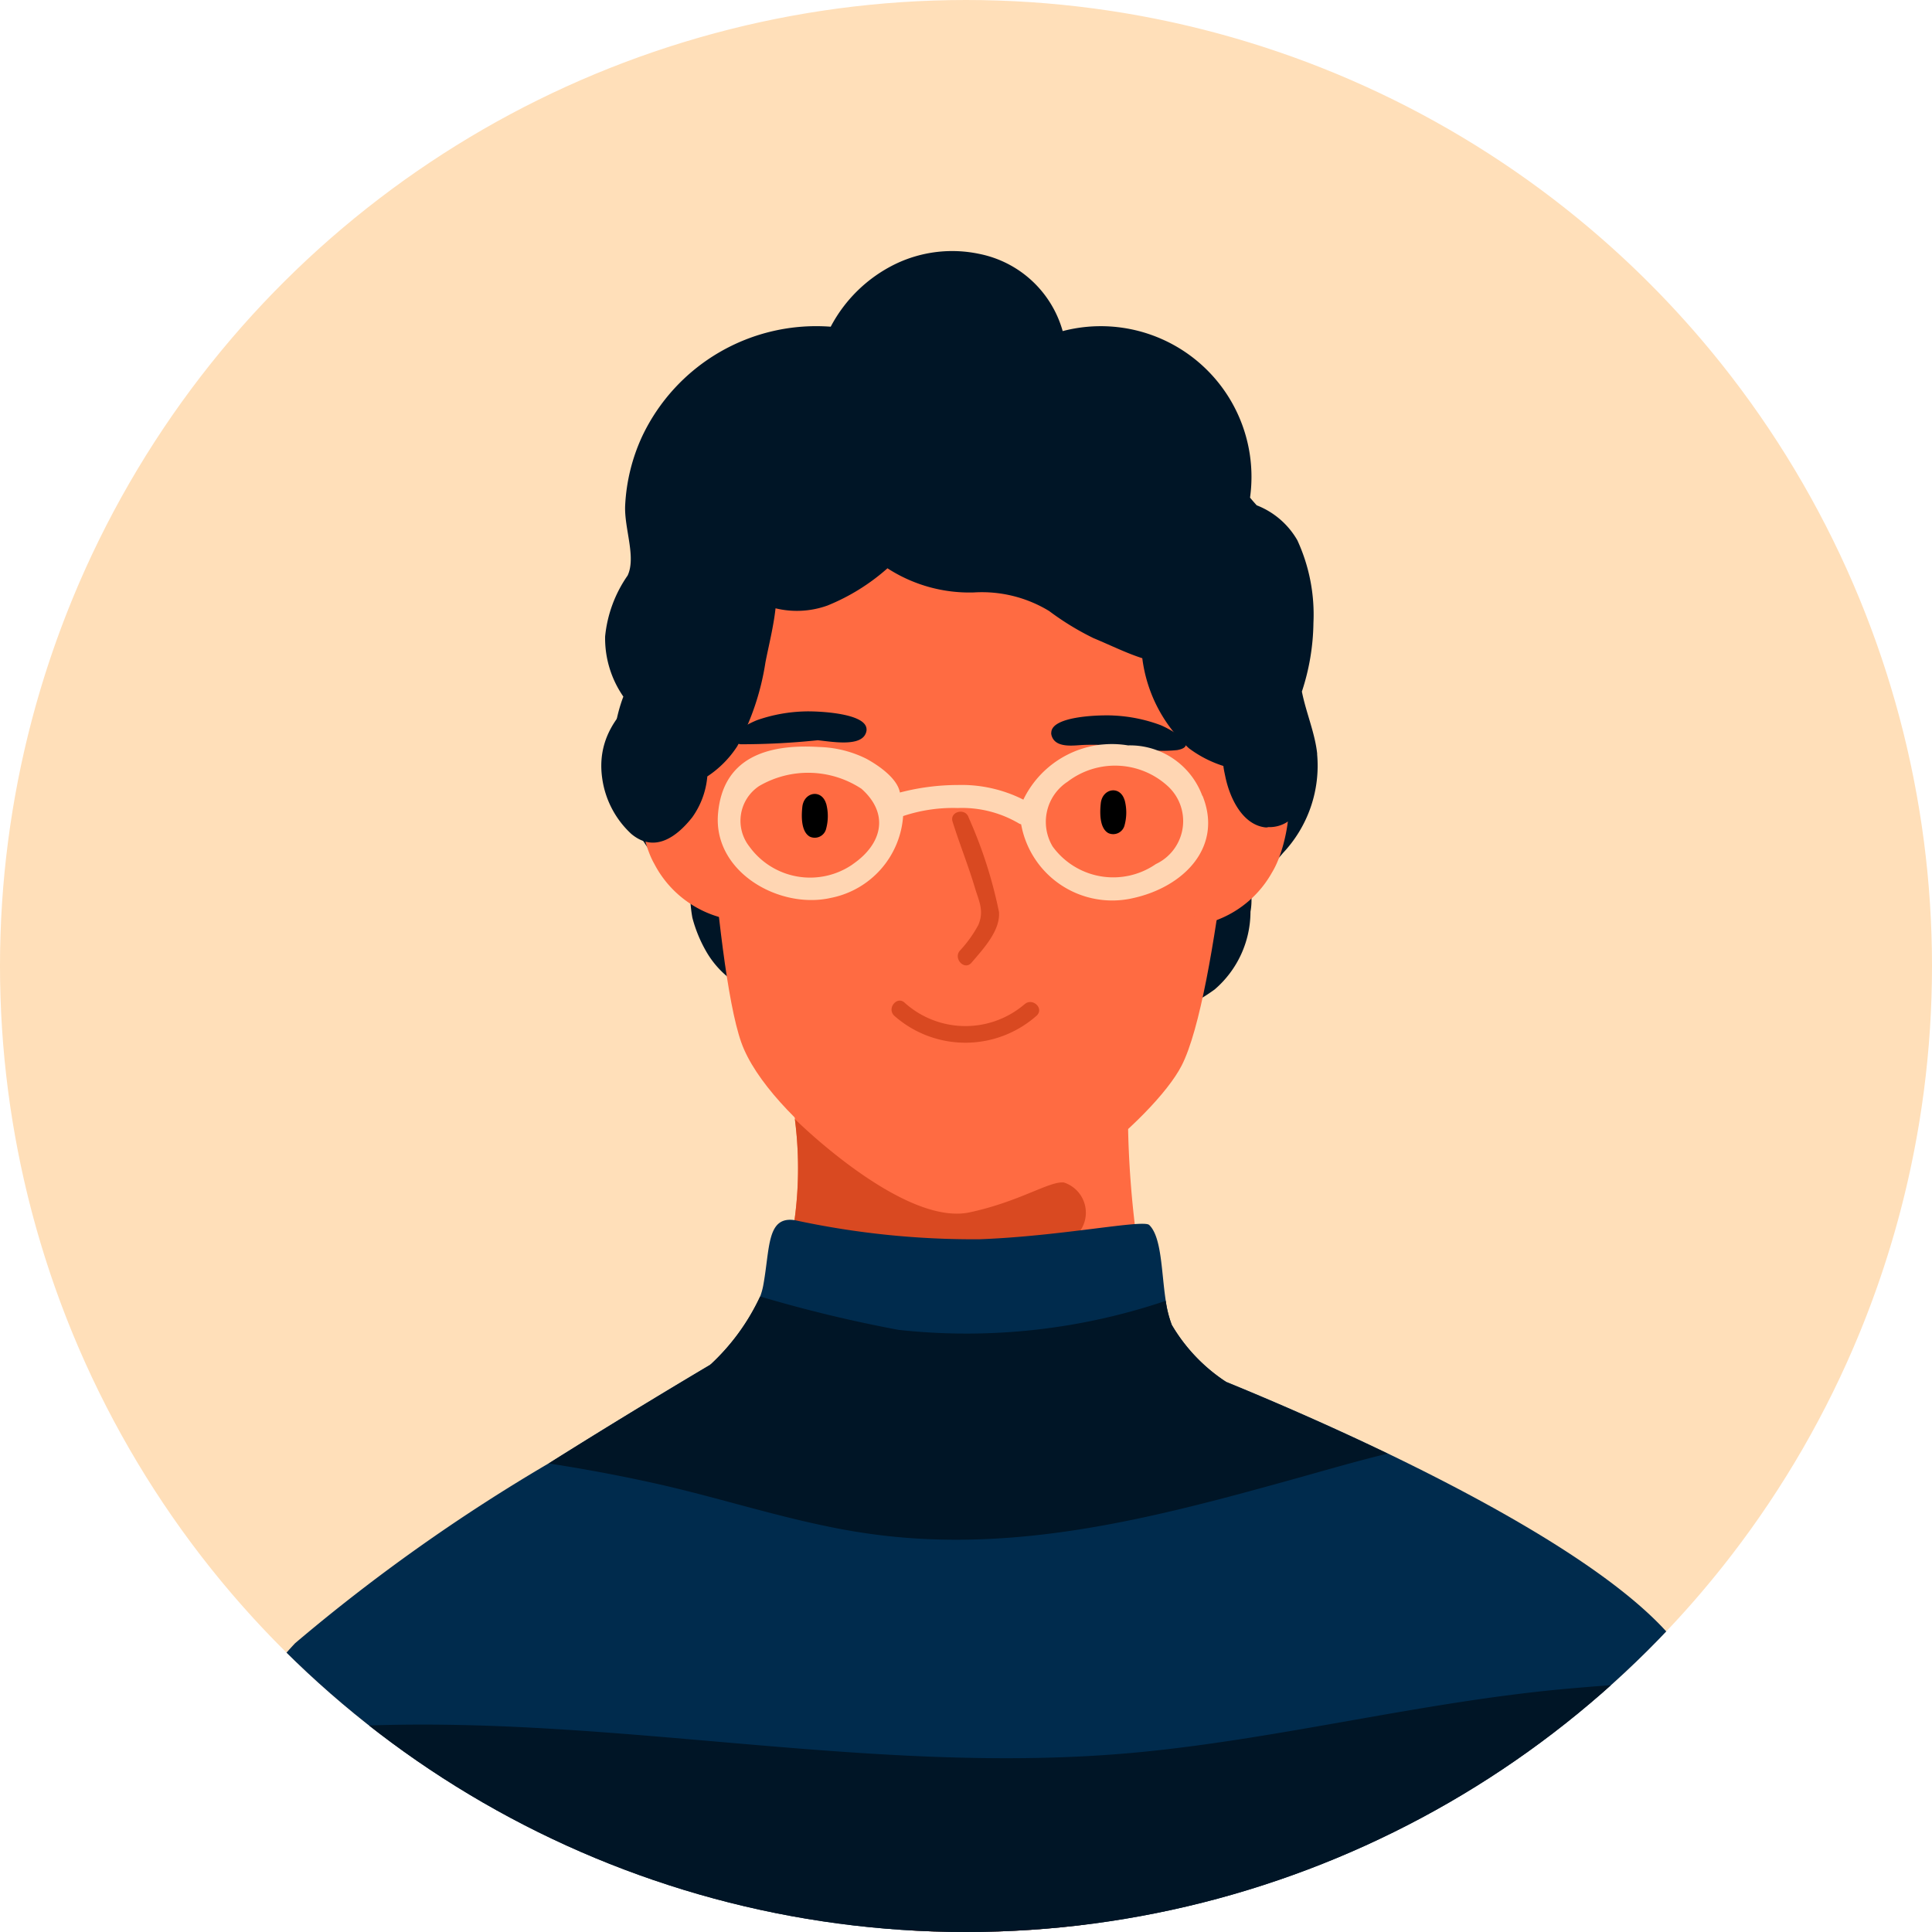<svg xmlns="http://www.w3.org/2000/svg" xmlns:xlink="http://www.w3.org/1999/xlink" width="48" height="48" viewBox="0 0 48 48">
  <defs>
    <clipPath id="clip-path">
      <circle id="Ellipse_582" data-name="Ellipse 582" cx="24" cy="24" r="24" transform="translate(0 48) rotate(-90)" fill="none"/>
    </clipPath>
  </defs>
  <g id="Lydia_Hale" data-name="Lydia Hale" transform="translate(0)">
    <g id="Group_671" data-name="Group 671" transform="translate(0 0)" clip-path="url(#clip-path)">
      <path id="Path_1751" data-name="Path 1751" d="M48,24A24,24,0,1,1,24,0,24,24,0,0,1,48,24" transform="translate(0 0)" fill="#ffdfb9"/>
      <path id="Path_1752" data-name="Path 1752" d="M194.239,85.772c-.055-.525-.279-1.033-.381-1.552a5.654,5.654,0,0,0,.287-1.708,4.41,4.41,0,0,0-.4-2.052,2,2,0,0,0-1.01-.868c-.056-.063-.112-.125-.165-.191a3.743,3.743,0,0,0-4.655-4.137,2.7,2.7,0,0,0-2.071-1.918,3.251,3.251,0,0,0-2.092.255,3.593,3.593,0,0,0-1.6,1.554,4.784,4.784,0,0,0-4.685,2.725,4.62,4.62,0,0,0-.422,1.715c-.027.567.278,1.281.061,1.742a3.188,3.188,0,0,0-.559,1.515A2.545,2.545,0,0,0,177,84.345a3.8,3.8,0,0,0-.228,1.707c.082.76.9,2.783,1.863,2.77.007.076.017.15.028.225a3.526,3.526,0,0,0,.052.793,3.423,3.423,0,0,0,.345.839,2.32,2.32,0,0,0,.868.861c.429.257,1.694.868,1.958.058a.2.2,0,0,0-.117-.245,6.877,6.877,0,0,0-.693-.014,2.514,2.514,0,0,1-.866-.332.365.365,0,0,0,.232-.054c.3.059.605.043.921.082.549.067,1.075.249,1.622.338.718.118,1.431.168,2.138.347.037.009.075.017.111.028a4.61,4.61,0,0,0,4.932.71,3.891,3.891,0,0,0,.435-.247,4.687,4.687,0,0,0,1.09-.59,2.554,2.554,0,0,0,.89-1.932,1.6,1.6,0,0,0-.019-.657,5.425,5.425,0,0,0,.825-.8,3.163,3.163,0,0,0,.849-2.464" transform="translate(-161.513 -67.038)" fill="#001526"/>
      <path id="Path_1753" data-name="Path 1753" d="M204.049,143.885s.343,7.563,1.041,9.539c.671,1.9,4.3,4.411,5.37,4.471,1.656.093,4.882-2.553,5.57-3.89.915-1.777,1.475-8.93,1.475-8.93l-6.079-5.677-6.466.486Z" transform="translate(-186.674 -127.528)" fill="#ff6b42"/>
      <path id="Path_1754" data-name="Path 1754" d="M182.5,321.624s-5.454,9.675-5.992,10.268-2.789.9-3.46.9-3.062-2.14-3.267-2.561-6.589-8.639-6.589-8.639a38.848,38.848,0,0,0,5.044-4.721,3.609,3.609,0,0,0,.553-1.082,9.605,9.605,0,0,0,.251-3.756c-.066-.612-.147-1.017-.147-1.017l8.447-.292a24.491,24.491,0,0,0,.432,5.768c.591,2.368,4.728,5.127,4.728,5.127" transform="translate(-149.295 -284.269)" fill="#ff6b42"/>
      <path id="Path_1755" data-name="Path 1755" d="M188.368,218.853a1.946,1.946,0,0,0-1.428-.019c-.644.3-.436,2.019-.037,2.709a2.642,2.642,0,0,0,1.935,1.389Z" transform="translate(-170.645 -200.077)" fill="#ff6b42"/>
      <path id="Path_1756" data-name="Path 1756" d="M348.593,221.061a1.946,1.946,0,0,1,1.428.019c.636.321.381,2.03-.037,2.709a2.642,2.642,0,0,1-1.972,1.336Z" transform="translate(-318.379 -202.117)" fill="#ff6b42"/>
      <path id="Path_1757" data-name="Path 1757" d="M234.555,231.89c-.111-.371-.549-.295-.591.076-.024.216-.038.615.185.742a.291.291,0,0,0,.407-.2,1.2,1.2,0,0,0,0-.62" transform="translate(-214.03 -211.922)"/>
      <path id="Path_1758" data-name="Path 1758" d="M321.637,230.847c-.111-.371-.549-.295-.591.076-.024.216-.038.615.185.742a.291.291,0,0,0,.407-.2,1.2,1.2,0,0,0,0-.62" transform="translate(-293.697 -210.968)"/>
      <path id="Path_1759" data-name="Path 1759" d="M216.862,208.013c.015-.428-1.278-.465-1.535-.455a3.894,3.894,0,0,0-1.163.209c-.2.071-1.039.487-.434.607a18.307,18.307,0,0,0,1.919-.1c.335.033,1.038.166,1.187-.156a.271.271,0,0,0,.027-.1" transform="translate(-195.333 -189.883)" fill="#001526"/>
      <path id="Path_1760" data-name="Path 1760" d="M306.733,209.159c-.008-.435,1.286-.448,1.543-.432a3.846,3.846,0,0,1,1.16.234c.195.076,1.031.514.424.625a3.5,3.5,0,0,1-1.1-.064,7.212,7.212,0,0,0-1.211-.065c-.231.008-.672.089-.794-.192a.279.279,0,0,1-.025-.106" transform="translate(-280.614 -190.95)" fill="#001526"/>
      <path id="Path_1761" data-name="Path 1761" d="M236.181,329.392a5.541,5.541,0,0,1-3.242,1.71,14.988,14.988,0,0,1-4.011-.875,9.441,9.441,0,0,0,.254-3.722s2.691,2.674,4.346,2.318c1.25-.269,1.98-.781,2.34-.741a.789.789,0,0,1,.312,1.31" transform="translate(-209.435 -298.703)" fill="#d94921"/>
      <path id="Path_1762" data-name="Path 1762" d="M65.074,437.765c-1.133,2.322-1.07,2.8-2.856,2.643s-4.748.21-6.01,1.982S49,446.626,45.421,446.713s-12.293-1.324-14.566-1.119-4.031-.055-4.441-2.095c-.209-1.03-4.333-1.237-6.43-3.153-1.828-1.667-2.077-10.095-1.2-16.65.131-.97.286-1.9.462-2.761.159-.776.3-1.558.424-2.34.419-2.588.7-5.182,1.144-7.563a20.579,20.579,0,0,1,1.651-5.408A9.468,9.468,0,0,1,24.07,403.3a44.906,44.906,0,0,1,6.3-4.468c1.773-1.115,3.37-2.069,4.009-2.448h0c.189-.113.293-.173.293-.173a26.534,26.534,0,0,0,5.928.755,28.092,28.092,0,0,0,5.494-.6s.429.163,1.129.451a.009.009,0,0,1,.006,0c.956.391,2.415,1.013,3.985,1.768,2.644,1.274,5.6,2.925,6.983,4.491a9.093,9.093,0,0,1,.849,1.171,40.484,40.484,0,0,1,2.677,5.448c.893,2.125,1.786,4.5,2.6,6.823.622,1.783,1.2,3.538,1.689,5.125a49.112,49.112,0,0,1,1.6,6.11c.437,3.375-1.41,7.683-2.541,10.007" transform="translate(-16.738 -362.475)" fill="#002b4d"/>
      <path id="Path_1763" data-name="Path 1763" d="M220.067,359.91s-7.631,1.19-7.865,1.187-4.862-1.578-4.986-1.621a5.417,5.417,0,0,0,1.242-1.7,1.634,1.634,0,0,0,.078-.282c.169-.926.083-1.724.787-1.613a21.019,21.019,0,0,0,4.586.473c2.046-.076,4.069-.5,4.216-.354.312.305.3,1.17.41,1.883a2.727,2.727,0,0,0,.151.6,4.278,4.278,0,0,0,1.373,1.43.009.009,0,0,1,.006,0" transform="translate(-189.572 -325.565)" fill="#002b4d"/>
      <path id="Path_1764" data-name="Path 1764" d="M263.438,292.038a2.258,2.258,0,0,1-2.966-.034c-.185-.191-.456.119-.273.31a2.666,2.666,0,0,0,3.548,0c.19-.187-.121-.458-.31-.273" transform="translate(-237.988 -267.084)" fill="#d94921"/>
      <path id="Path_1765" data-name="Path 1765" d="M278.229,236.979c-.079-.252-.479-.15-.4.1.173.555.391,1.091.557,1.65.1.332.232.563.084.917a3.039,3.039,0,0,1-.459.64c-.171.2.116.5.288.3.285-.336.717-.79.684-1.258a11.179,11.179,0,0,0-.754-2.348" transform="translate(-254.163 -216.667)" fill="#d94921"/>
      <path id="Path_1766" data-name="Path 1766" d="M180.959,382.146c-.824.2-1.634.44-2.417.656-3.575.994-7.08,1.9-10.808,1.284-1.665-.274-3.265-.812-4.909-1.183-.895-.2-1.8-.371-2.712-.511,1.773-1.115,3.37-2.069,4.009-2.448h0a5.424,5.424,0,0,0,1.242-1.7,34.175,34.175,0,0,0,3.438.829,15.462,15.462,0,0,0,6.639-.721,2.725,2.725,0,0,0,.151.6,4.277,4.277,0,0,0,1.373,1.43.01.01,0,0,1,.006,0c.956.391,2.415,1.013,3.985,1.768" transform="translate(-146.479 -346.033)" fill="#001526"/>
      <path id="Path_1767" data-name="Path 1767" d="M88.767,496.058c-.148-.047-.3-.091-.448-.128a10.835,10.835,0,0,0-2.222-.156,38.954,38.954,0,0,0-5.19.367c-3.46.473-6.859,1.3-10.357,1.49a70.567,70.567,0,0,1-9.878-.356,53.1,53.1,0,0,0-10.224-.244c-.868.094-1.732.216-2.594.361a20.58,20.58,0,0,1,1.652-5.408q.992-.123,1.994-.2c6.9-.542,13.765,1.263,20.691.573,3.512-.351,6.951-1.241,10.478-1.563,1.132-.1,2.28-.184,3.423-.183a40.5,40.5,0,0,1,2.677,5.448" transform="translate(-43.779 -448.834)" fill="#001526"/>
      <path id="Path_1768" data-name="Path 1768" d="M192.433,132.145c-.027-.075-.057-.152-.091-.231-.29-.662-.556-1.324-.839-1.994a3.527,3.527,0,0,0-.625-1.007c-.25-.282-.567-.507-.811-.811-.2-.252-.358-.548-.561-.8a4.339,4.339,0,0,0-1.411-1.02,4.738,4.738,0,0,1-.883-.509c-.255-.216-.451-.507-.72-.7-.921-.669-2.059-.135-3.042.014a11.439,11.439,0,0,1-2.255-.059,3.879,3.879,0,0,0-1.809.128,2.905,2.905,0,0,0-1.369,2.189,20.465,20.465,0,0,1-.282,2.119,9.915,9.915,0,0,1-.5,1.319c-.968.628-1.949,1.393-1.75,2.7a2.312,2.312,0,0,0,.718,1.357c.572.48,1.122.088,1.517-.413a2.044,2.044,0,0,0,.373-1.014,2.563,2.563,0,0,0,.744-.75,6.393,6.393,0,0,0,.7-2.083c.077-.4.2-.876.251-1.344a2.244,2.244,0,0,0,1.291-.069,5.16,5.16,0,0,0,1.49-.925,3.74,3.74,0,0,0,2.147.6,3.215,3.215,0,0,1,1.869.461,6.826,6.826,0,0,0,1.1.673c.445.186.828.377,1.215.5a3.641,3.641,0,0,0,1.159,2.238,2.877,2.877,0,0,0,.855.439c.012.1.034.191.048.26.113.552.434,1.205,1,1.267a.169.169,0,0,0,.068-.008.815.815,0,0,0,.833-.664,2.6,2.6,0,0,0-.435-1.868" transform="translate(-160.52 -114.123)" fill="#001526"/>
      <path id="Path_1769" data-name="Path 1769" d="M221.407,218.618a1.916,1.916,0,0,0-1.845-1.25,2.443,2.443,0,0,0-2.6,1.348,3.411,3.411,0,0,0-1.633-.364,5.718,5.718,0,0,0-1.434.187c-.066-.359-.539-.679-.839-.842a2.8,2.8,0,0,0-1.168-.289c-1.32-.082-2.4.281-2.513,1.67-.114,1.439,1.525,2.367,2.8,2.08a2.232,2.232,0,0,0,1.8-2.034,3.906,3.906,0,0,1,1.355-.2,2.785,2.785,0,0,1,1.53.388.267.267,0,0,0,.047.017,2.3,2.3,0,0,0,2.8,1.829c1.25-.282,2.216-1.271,1.708-2.535m-8.693,1.7a1.861,1.861,0,0,1-2.564-.438,1.036,1.036,0,0,1,.238-1.506,2.41,2.41,0,0,1,2.544.067c.7.623.516,1.374-.219,1.876m7.532-.005a1.861,1.861,0,0,1-2.564-.438,1.191,1.191,0,0,1,.374-1.61,1.94,1.94,0,0,1,2.459.086,1.179,1.179,0,0,1-.269,1.962" transform="translate(-191.537 -198.849)" fill="#ffd6b3"/>
    </g>
  </g>
</svg>
